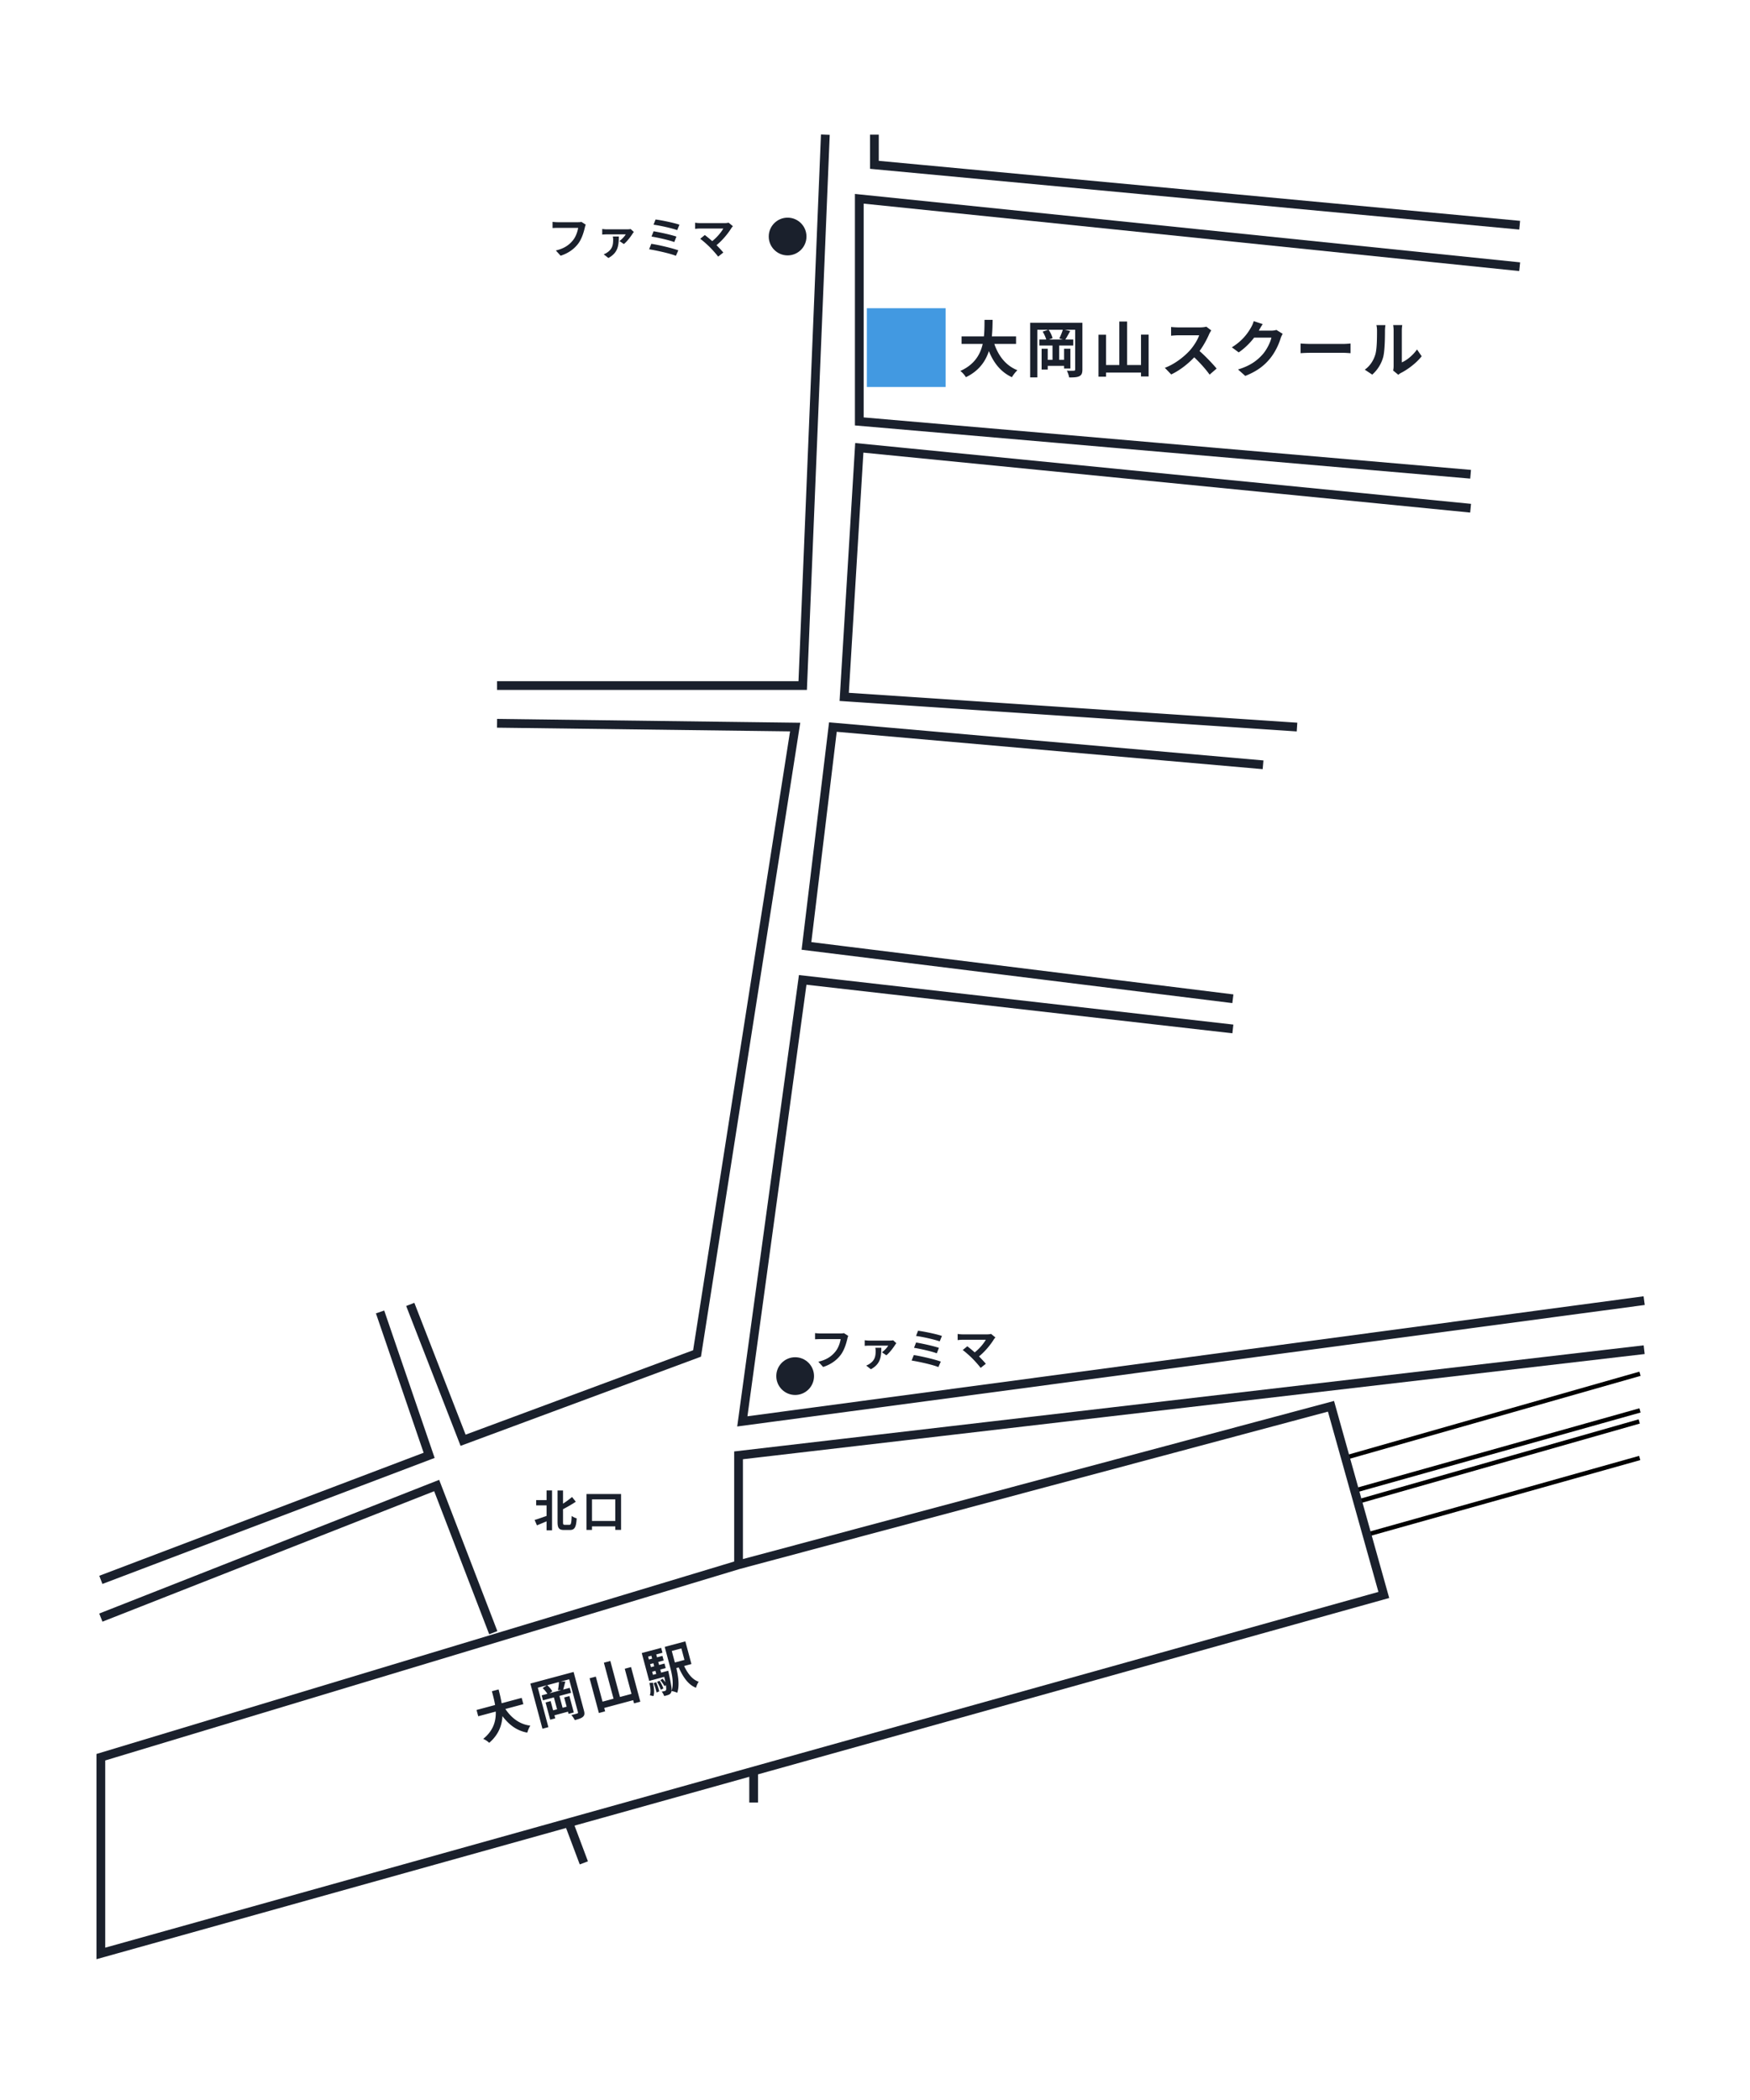 <svg xmlns="http://www.w3.org/2000/svg" width="400" height="480" fill="none">
  <path fill="#fff" d="M0 0h400v480H0z"/>
  <path stroke="#000" d="M308 333.055 374.858 314m0 8.378-64.716 18.192M311 343.055l63.685-18.151m.105 8.348-61.648 17.318"/>
  <circle cx="181.75" cy="314.538" r="4.313" fill="#1A202C"/>
  <path stroke="#1A202C" stroke-width="2" d="M199.862 30.775v6.9l147.488 13.8m0 9.487L196.412 45.437v50.888L336.137 108.4m0 7.762-139.725-13.8-3.45 56.925 103.5 6.9m-7.762 8.625-98.325-8.625-6.038 50.025 97.463 12.075m0 6.9-98.325-11.212-13.8 100.912 206.137-27.6m0 11.213-207 24.15v25.012m0 0 135.413-36.225 12.075 43.125-144.038 40.246m-3.45-47.146L23.05 401.65v44.85L130 416.617m-17.25-43.43L99.812 339.55 23.05 369.737m0-8.625 75.038-28.462-11.213-32.775m6.9-1.725 12.075 31.05 53.475-19.838 22.425-143.175-68.138-.862m0-8.625h69.863l5.175-125.925M130 416.617l3.45 9.183m-3.45-9.183 42.262-11.809m0 0V412"/>
  <path fill="#4299E1" d="M198.138 70.45h18v18h-18z"/>
  <circle cx="180.025" cy="54.063" r="4.313" fill="#1A202C"/>
  <path fill="#1A202C" d="m133.89 51.35-.99-.63c-.27.06-.59.07-.78.07h-4.63c-.33 0-.89-.04-1.19-.08v1.41c.26-.01.73-.04 1.19-.04h4.66c-.14.86-.51 1.99-1.18 2.83-.81 1.01-1.93 1.88-3.92 2.34l1.09 1.2c1.79-.57 3.12-1.57 4.02-2.76.84-1.12 1.28-2.67 1.51-3.65.05-.21.12-.5.22-.69Zm10.99 1.67-.73-.67c-.16.04-.6.07-.82.07h-4.63c-.34 0-.73-.04-1.05-.08v1.28c.37-.03.71-.05 1.05-.05h4.33c-.24.41-.86 1.12-1.44 1.52l1 .69c.72-.54 1.65-1.81 2-2.37.06-.1.2-.29.29-.39Zm-3.43 1.04h-1.38c.04.22.08.47.08.72 0 1.26-.21 2.14-1.34 2.92-.3.21-.56.32-.82.43l1.07.84c2.34-1.28 2.34-3.03 2.39-4.91Zm8.39-3.89-.46 1.19c1.41.18 4.24.81 5.41 1.24l.51-1.24c-1.26-.44-4.14-1.03-5.46-1.19Zm-.45 2.69-.47 1.21c1.49.24 4.06.82 5.2 1.26l.49-1.25c-1.25-.43-3.79-.98-5.22-1.22Zm-.52 2.87-.5 1.25c1.6.25 4.77.94 6.12 1.49l.55-1.25c-1.38-.51-4.45-1.23-6.17-1.49Zm18.65-4.03-.99-.81c-.22.07-.55.11-.94.11h-5.54c-.35 0-.89-.05-1.16-.1v1.41c.21-.03.75-.08 1.16-.08h5.28c-.52.92-1.64 2.28-2.96 3.2l1 .92c1.55-1.14 3.03-2.94 3.81-4.23.08-.12.2-.26.34-.42Zm-5.27 4.8c.65.66 1.49 1.6 1.9 2.16l1.18-.94c-.48-.58-1.27-1.41-1.93-2.05a29.53 29.53 0 0 0-2.3-1.95l-1.05.86c.59.42 1.61 1.33 2.2 1.92ZM193.89 305.35l-.99-.63c-.27.06-.59.07-.78.07h-4.63c-.33 0-.89-.04-1.19-.08v1.41c.26-.01.73-.04 1.19-.04h4.66c-.14.86-.51 1.99-1.18 2.83-.81 1.01-1.93 1.88-3.92 2.34l1.09 1.2c1.79-.57 3.12-1.57 4.02-2.76.84-1.12 1.28-2.67 1.51-3.65.05-.21.12-.5.22-.69Zm10.99 1.67-.73-.67c-.16.04-.6.07-.82.07h-4.63c-.34 0-.73-.04-1.05-.08v1.28c.37-.03.71-.05 1.05-.05h4.33c-.24.41-.86 1.12-1.44 1.52l1 .69c.72-.54 1.65-1.81 2-2.37.06-.1.2-.29.29-.39Zm-3.43 1.04h-1.38c.04.22.08.47.08.72 0 1.26-.21 2.14-1.34 2.92-.3.21-.56.32-.82.43l1.07.84c2.34-1.28 2.34-3.03 2.39-4.91Zm8.39-3.89-.46 1.19c1.41.18 4.24.81 5.41 1.24l.51-1.24c-1.26-.44-4.14-1.03-5.46-1.19Zm-.45 2.69-.47 1.21c1.49.24 4.06.82 5.2 1.26l.49-1.25c-1.25-.43-3.79-.98-5.22-1.22Zm-.52 2.87-.5 1.25c1.6.25 4.77.94 6.12 1.49l.55-1.25c-1.38-.51-4.45-1.23-6.17-1.49Zm18.65-4.03-.99-.81c-.22.07-.55.11-.94.11h-5.54c-.35 0-.89-.05-1.16-.1v1.41c.21-.03.75-.08 1.16-.08h5.28c-.52.92-1.64 2.28-2.96 3.2l1 .92c1.55-1.14 3.03-2.94 3.81-4.23.08-.12.2-.26.34-.42Zm-5.27 4.8c.65.66 1.49 1.6 1.9 2.16l1.18-.94c-.48-.58-1.27-1.41-1.93-2.05a29.53 29.53 0 0 0-2.3-1.95l-1.05.86c.59.42 1.61 1.33 2.2 1.92ZM219.784 76.88v1.736h12.46V76.88h-12.46Zm7.182.7-1.694.392c1.064 3.85 2.814 6.748 6.02 8.246.28-.49.84-1.218 1.26-1.596-2.968-1.176-4.746-3.836-5.586-7.042Zm-1.932-4.466c-.042 3.794.21 9.114-5.53 11.676.49.364 1.008.966 1.274 1.428 6.006-2.898 6.034-8.834 6.104-13.104h-1.848Zm10.43.672V86.26h1.638V75.368h9.352v-1.582h-10.99Zm10.29 0v10.64c0 .238-.084.308-.308.308-.224.014-.952.028-1.596-.014a5.84 5.84 0 0 1 .532 1.554c1.106 0 1.834-.028 2.338-.294.518-.266.686-.7.686-1.526V73.786h-1.652Zm-8.19 3.822v1.372h7.756v-1.372h-7.756Zm1.246 4.648v1.372h5.096v-1.372h-5.096Zm1.764-3.486v4.172h1.526V78.77h-1.526Zm-2.492.938v4.76h1.4v-4.76h-1.4Zm5.138 0v4.522h1.442v-4.522h-1.442Zm-4.9-3.906c.392.616.756 1.456.868 2.016l1.4-.518c-.14-.56-.504-1.372-.924-1.946l-1.344.448Zm4.634-.532c-.168.63-.532 1.512-.826 2.1l1.288.378c.336-.518.784-1.316 1.204-2.086l-1.666-.392Zm12.894-1.778v10.962h1.778V73.492h-1.778Zm-4.76 3.024v9.59h1.722v-9.59h-1.722Zm9.716-.028v9.562h1.736v-9.562h-1.736Zm-8.876 6.944v1.736h9.646v-1.736h-9.646Zm24.934-7.91-1.134-.854c-.294.098-.84.168-1.456.168h-4.942c-.406 0-1.274-.042-1.652-.098v2.002c.308-.028 1.078-.098 1.652-.098h4.76c-.322.994-1.176 2.38-2.1 3.43-1.316 1.456-3.472 3.164-5.74 4.004l1.456 1.512c2.17-1.022 4.284-2.758 5.852-4.564 1.204-1.4 2.24-3.304 2.814-4.634.126-.294.378-.714.49-.868Zm-3.122 4.34-1.316 1.302c1.498 1.358 3.024 3.024 4.06 4.466l1.596-1.386c-.91-1.12-2.898-3.206-4.34-4.382Zm19.446-3.556-1.442-.896c-.308.112-.784.168-1.218.168h-3.99l-.644 1.596h4.718c-.224 1.036-1.036 2.716-1.988 3.808-1.232 1.386-2.786 2.604-5.642 3.472l1.652 1.47c2.632-1.036 4.312-2.324 5.642-3.948 1.274-1.554 2.072-3.416 2.45-4.676.112-.35.308-.728.462-.994Zm-4.564-2.226-2.058-.672a6.194 6.194 0 0 1-.63 1.47c-.686 1.204-1.918 3.01-4.368 4.508l1.568 1.162c2.016-1.372 3.682-3.346 4.634-5.04.154-.294.518-.938.854-1.428Zm8.652 4.438v2.212c.532-.042 1.47-.084 2.254-.084h7.532c.588 0 1.302.07 1.638.084v-2.212c-.378.028-.994.098-1.652.098h-7.518c-.728 0-1.736-.056-2.254-.098Zm21.154 6.174 1.176.966c.14-.098.308-.252.602-.406 1.582-.798 3.584-2.31 4.746-3.822l-1.064-1.554c-.952 1.358-2.324 2.464-3.472 2.954v-7.308c0-.63.098-1.19.098-1.218h-2.072c0 .028.098.574.098 1.204v8.162c0 .378-.042.756-.112 1.022Zm-6.482-.196 1.708 1.134a8.297 8.297 0 0 0 2.506-4.018c.364-1.414.406-4.368.406-6.034 0-.574.098-1.204.098-1.26h-2.058c.084.35.14.714.14 1.288 0 1.68-.014 4.34-.42 5.53-.378 1.204-1.134 2.492-2.38 3.36ZM108.925 390.851l.385 1.437 10.316-2.764-.385-1.437-10.316 2.764Zm6.101-1.014-1.315.701c1.735 2.951 3.827 4.962 6.813 5.491.123-.467.426-1.194.69-1.6-2.719-.316-4.781-2.124-6.188-4.592Zm-2.59-3.269c.807 3.151 2.196 7.5-1.988 10.894a4.527 4.527 0 0 1 1.371.9c4.33-3.732 3.036-8.653 2.147-12.203l-1.53.409Zm8.785-1.757 2.767 10.328 1.356-.364-2.416-9.018 7.743-2.074-.351-1.31-9.099 2.438Zm8.519-2.283 2.36 8.809c.053.198-.001.274-.186.324a13.5 13.5 0 0 1-1.325.342c.276.287.631.825.785 1.169.916-.245 1.513-.43 1.871-.762.37-.335.413-.732.229-1.416l-2.366-8.832-1.368.366Zm-5.933 4.982.304 1.135 6.422-1.72-.304-1.136-6.422 1.721Zm2.063 3.571.304 1.136 4.219-1.13-.304-1.136-4.219 1.13Zm.687-3.277.926 3.454 1.263-.339-.926-3.454-1.263.339Zm-1.855 1.329 1.056 3.941 1.159-.31-1.056-3.941-1.159.31Zm4.254-1.14 1.003 3.744 1.194-.32-1.003-3.743-1.194.319Zm-4.924-2.146c.462.423.949 1.037 1.166 1.476l1.044-.739a5.404 5.404 0 0 0-1.196-1.407l-1.014.67Zm3.719-1.469c.001.559-.105 1.37-.218 1.922l1.15.027c.164-.503.357-1.263.534-1.994l-1.466.045Zm10.281-4.332 2.432 9.075 1.472-.394-2.432-9.076-1.472.395Zm-3.27 3.559 2.127 7.94 1.426-.382-2.127-7.94-1.426.382Zm8.038-2.178 2.121 7.916 1.437-.385-2.121-7.917-1.437.386Zm-5.808 7.718.385 1.437 7.986-2.14-.385-1.437-7.986 2.14Zm14.942-12.713 1.199 4.474c.451 1.681.95 3.87.363 5.618.347.044 1.008.239 1.299.397.649-1.888.107-4.513-.387-6.356l-1.198-4.474-1.276.341Zm4.162 3.755-1.156.508c1.075 2.483 2.286 4.357 4.143 5.077a5.299 5.299 0 0 1 .612-1.381c-1.589-.506-2.732-2.175-3.599-4.204Zm-3.501-3.932.342 1.275 2.805-.751.705 2.631-2.805.751.341 1.275 4.057-1.087-1.388-5.181-4.057 1.087Zm-4.772 3.192.282 1.055 3.594-.963-.283-1.055-3.593.963Zm.469 1.75.279 1.044 3.593-.963-.279-1.043-3.593.962Zm-.192 1.928.289 1.078 3.964-1.063-.289-1.078-3.964 1.063Zm.665-5.123 1.401 5.228 1.112-.299-1.4-5.227-1.113.298Zm2.177 6.038c.347.417.747.98.925 1.367l.521-.375c-.187-.372-.583-.925-.951-1.323l-.495.331Zm-.753.389c.332.544.694 1.292.854 1.796l.591-.296a8.662 8.662 0 0 0-.882-1.763l-.563.263Zm-.79.298c.276.659.547 1.531.67 2.131l.613-.263c-.117-.578-.411-1.443-.699-2.099l-.584.231Zm-.955-.042c.23 1.044.361 2.09.093 2.807l.81.193c.31-.791.127-1.935-.101-3.066l-.802.066Zm-1.76-6.846 1.543 5.761 1.159-.311-1.242-4.636 3.28-.879-.301-1.124-4.439 1.189Zm4.893 4.354.053.197c.609 2.644.733 3.617.607 3.887-.05.138-.134.198-.273.235a7.379 7.379 0 0 1-.731.146c.243.258.472.694.582 1.012.42-.1.803-.203 1.037-.303.277-.124.45-.269.584-.603.193-.437.026-1.573-.595-4.4-.029-.154-.105-.482-.105-.482l-1.159.311ZM122.55 342.88v1.2h2.97v-1.2h-2.97Zm4.89-2.2v7.19c0 1.42.34 1.84 1.49 1.84h1.34c1.13 0 1.43-.74 1.54-2.66a3.53 3.53 0 0 1-1.14-.55c-.07 1.62-.14 2.03-.52 2.03h-1.04c-.36 0-.42-.08-.42-.64v-7.21h-1.25Zm-2.51-.01v9.12h1.25v-9.12h-1.25Zm5.82 1.5c-.8.68-1.97 1.54-3.06 2.1.17.26.4.68.49.95 1.13-.57 2.4-1.27 3.43-1.97l-.86-1.08Zm-8.55 5.25.53 1.23c.88-.36 1.97-.81 2.97-1.26l-.22-1.09c-1.2.43-2.47.88-3.28 1.12Zm11.85-5.93v8.21h1.26v-6.99h5.33v6.98h1.32v-8.2h-7.91Zm.6 6.16v1.24h6.81v-1.24h-6.81Z"/>
</svg>
